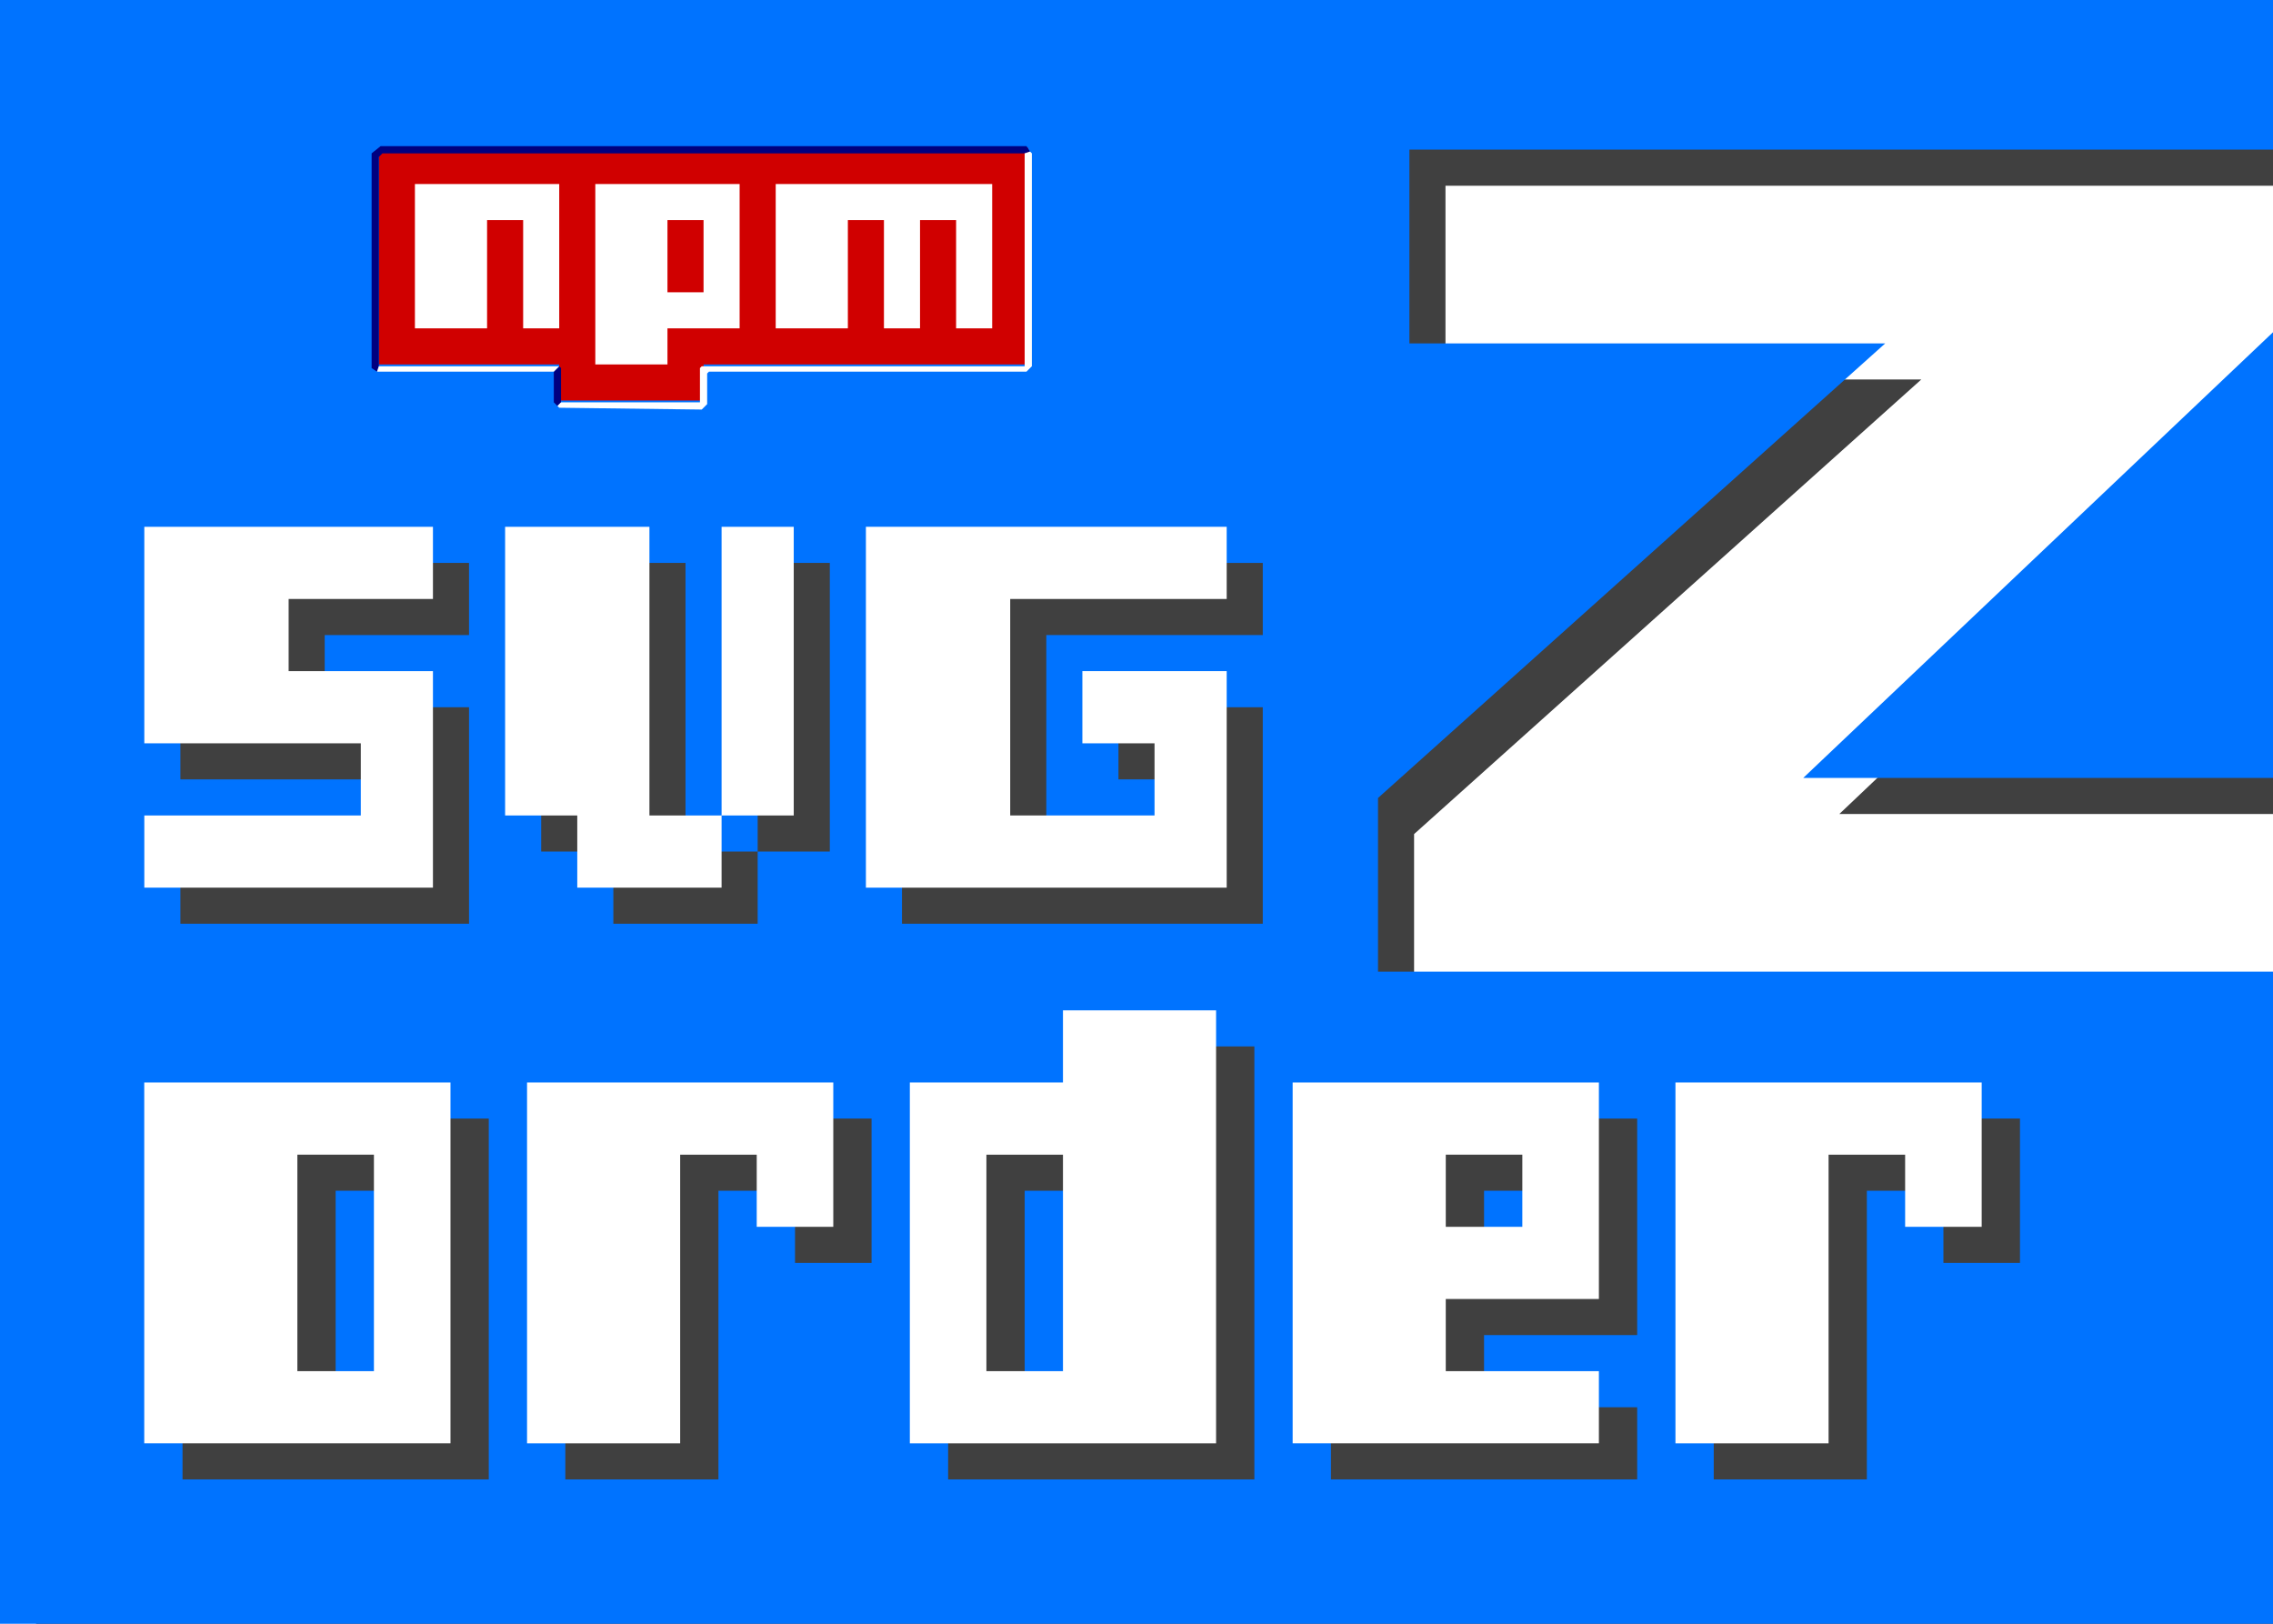 <?xml version="1.0" encoding="UTF-8" standalone="no"?>
<!-- Created with Inkscape (http://www.inkscape.org/) -->

<svg
   xmlns:dc="http://purl.org/dc/elements/1.1/"
   xmlns:cc="http://creativecommons.org/ns#"
   xmlns:rdf="http://www.w3.org/1999/02/22-rdf-syntax-ns#"
   xmlns:svg="http://www.w3.org/2000/svg"
   xmlns="http://www.w3.org/2000/svg"
   xmlns:sodipodi="http://sodipodi.sourceforge.net/DTD/sodipodi-0.dtd"
   xmlns:inkscape="http://www.inkscape.org/namespaces/inkscape"
   width="1260"
   height="900"
   id="svg2"
   version="1.1"
   inkscape:version="0.48.1 "
   sodipodi:docname="svg-z-order.svg"
   inkscape:export-xdpi="90"
   inkscape:export-ydpi="90">
  <defs
     id="defs4" />
  <sodipodi:namedview
     id="base"
     pagecolor="#ffffff"
     bordercolor="#666666"
     borderopacity="1.0"
     inkscape:pageopacity="0.0"
     inkscape:pageshadow="2"
     inkscape:zoom="0.49497474"
     inkscape:cx="333.04223"
     inkscape:cy="648.39659"
     inkscape:document-units="px"
     inkscape:current-layer="layer1"
     showgrid="true"
     inkscape:window-width="1600"
     inkscape:window-height="837"
     inkscape:window-x="-8"
     inkscape:window-y="-8"
     inkscape:window-maximized="1">
    <inkscape:grid
       type="xygrid"
       id="grid2985"
       empspacing="5"
       visible="true"
       enabled="true"
       snapvisiblegridlinesonly="true" />
  </sodipodi:namedview>
  <g
     inkscape:label="レイヤー 1"
     inkscape:groupmode="layer"
     id="layer1"
     transform="translate(0,-152.362)">
    <rect
       style="color:#000000;fill:#ffffff;fill-opacity:1;fill-rule:nonzero;stroke:none;stroke-width:1;marker:none;visibility:visible;display:inline;overflow:visible;enable-background:accumulate"
       id="rect4272"
       width="1960"
       height="1200"
       x="-200"
       y="-180"
       transform="translate(0,152.362)" />
    <path
       inkscape:connector-curvature="0"
       style="color:#000000;fill:#404040;fill-opacity:1;fill-rule:nonzero;stroke:none;stroke-width:1;marker:none;visibility:visible;display:inline;overflow:visible;enable-background:accumulate"
       d="m 20,172.362 0,900 1260,0 0,-361.438 -496.125,0 0,-96.25 281.156,-251.969 -263.75,0 0,-107.406 478.719,0 0,-82.938 -1260,0 z m 1260,184.156 -260.406,247.031 260.406,0 0,-247.031 z"
       id="rect4074-3" />
    <path
       style="color:#000000;fill:#0073ff;fill-opacity:1;fill-rule:nonzero;stroke:none;stroke-width:1;marker:none;visibility:visible;display:inline;overflow:visible;enable-background:accumulate"
       d="M 0 0 L 0 900 L 1260 900 L 1260 538.562 L 763.875 538.562 L 763.875 442.312 L 1045.031 190.344 L 781.281 190.344 L 781.281 82.938 L 1260 82.938 L 1260 0 L 0 0 z M 1260 184.156 L 999.594 431.188 L 1260 431.188 L 1260 184.156 z "
       transform="translate(0,152.362)"
       id="rect4074" />
    <g
       id="g4148"
       transform="translate(-80,112)">
      <g
         style="fill:#404040;fill-opacity:1"
         id="g3965-6"
         transform="translate(140,-20)">
        <path
           style="fill:#404040;fill-opacity:1;stroke:none"
           d="m 200,372.362 -160,0 0,120 120,0 0,40 -120,0 0,40 160,0 0,-120 -80,0 0,-40 80,0 z"
           id="path3788-6"
           inkscape:connector-curvature="0"
           sodipodi:nodetypes="ccccccccccccc" />
        <path
           style="fill:#404040;fill-opacity:1;stroke:none"
           d="m 240,372.362 0,160 40,0 0,40 80,0 0,-40 40,0 0,-160 -40,0 0,160 -40,0 0,-160 z"
           id="path3790-5"
           inkscape:connector-curvature="0"
           sodipodi:nodetypes="ccccccccccccc" />
        <path
           style="fill:#404040;fill-opacity:1;stroke:none"
           d="m 640,372.362 -200,0 0,200 200,0 0,-120 -80,0 0,40 40,0 0,40 -80,0 0,-120 120,0 z"
           id="path3792-8"
           inkscape:connector-curvature="0"
           sodipodi:nodetypes="ccccccccccccc" />
      </g>
      <g
         style="fill:#ffffff;fill-opacity:1"
         transform="translate(120,-40)"
         id="g3965">
        <path
           style="fill:#ffffff;fill-opacity:1;stroke:none"
           d="m 200,372.362 -160,0 0,120 120,0 0,40 -120,0 0,40 160,0 0,-120 -80,0 0,-40 80,0 z"
           id="path3788"
           inkscape:connector-curvature="0"
           sodipodi:nodetypes="ccccccccccccc" />
        <path
           style="fill:#ffffff;fill-opacity:1;stroke:none"
           d="m 240,372.362 0,160 40,0 0,40 80,0 0,-40 40,0 0,-160 -40,0 0,160 -40,0 0,-160 z"
           id="path3790"
           inkscape:connector-curvature="0"
           sodipodi:nodetypes="ccccccccccccc" />
        <path
           style="fill:#ffffff;fill-opacity:1;stroke:none"
           d="m 640,372.362 -200,0 0,200 200,0 0,-120 -80,0 0,40 40,0 0,40 -80,0 0,-120 120,0 z"
           id="path3792"
           inkscape:connector-curvature="0"
           sodipodi:nodetypes="ccccccccccccc" />
      </g>
    </g>
    <g
       id="g4158"
       transform="matrix(1.061,0,0,1,-111.02,20)">
      <g
         transform="translate(-60,-60)"
         style="fill:#404040;fill-opacity:1"
         id="g3970-2">
        <path
           style="fill:#404040;fill-opacity:1;stroke:none"
           d="m 740,772.362 0,40 -80,0 0,200 160,0 0,-240 -80,0 z m -40,80 40,0 0,120 -40,0 0,-120 z"
           id="path3907-5"
           inkscape:connector-curvature="0" />
        <path
           style="fill:#404040;fill-opacity:1;stroke:none"
           d="m 460,812.362 0,200 80,0 0,-160 40,0 0,40 40,0 0,-80 z"
           id="path3911-4"
           inkscape:connector-curvature="0" />
        <path
           style="fill:#404040;fill-opacity:1;stroke:none"
           d="m 260,812.362 0,200 160,0 0,-200 -160,0 z m 80,40 40,0 0,120 -40,0 0,-120 z"
           id="path3913-4"
           inkscape:connector-curvature="0" />
        <path
           style="fill:#404040;fill-opacity:1;stroke:none"
           d="m 860,812.362 0,200 160,0 0,-40 -80,0 0,-40 80,0 0,-120 -160,0 z m 80,40 40,0 0,40 -40,0 0,-40 z"
           id="path3940-1"
           inkscape:connector-curvature="0" />
        <path
           style="fill:#404040;fill-opacity:1;stroke:none"
           d="m 1060,812.362 0,200 80,0 0,-160 40,0 0,40 40,0 0,-80 z"
           id="path3911-7-6"
           inkscape:connector-curvature="0" />
      </g>
      <g
         style="fill:#ffffff;fill-opacity:1"
         transform="translate(-80,-80)"
         id="g3970">
        <path
           style="fill:#ffffff;fill-opacity:1;stroke:none"
           d="m 740,772.362 0,40 -80,0 0,200 160,0 0,-240 -80,0 z m -40,80 40,0 0,120 -40,0 0,-120 z"
           id="path3907"
           inkscape:connector-curvature="0" />
        <path
           style="fill:#ffffff;fill-opacity:1;stroke:none"
           d="m 460,812.362 0,200 80,0 0,-160 40,0 0,40 40,0 0,-80 z"
           id="path3911"
           inkscape:connector-curvature="0" />
        <path
           style="fill:#ffffff;fill-opacity:1;stroke:none"
           d="m 260,812.362 0,200 160,0 0,-200 -160,0 z m 80,40 40,0 0,120 -40,0 0,-120 z"
           id="path3913"
           inkscape:connector-curvature="0" />
        <path
           style="fill:#ffffff;fill-opacity:1;stroke:none"
           d="m 860,812.362 0,200 160,0 0,-40 -80,0 0,-40 80,0 0,-120 -160,0 z m 80,40 40,0 0,40 -40,0 0,-40 z"
           id="path3940"
           inkscape:connector-curvature="0" />
        <path
           style="fill:#ffffff;fill-opacity:1;stroke:none"
           d="m 1060,812.362 0,200 80,0 0,-160 40,0 0,40 40,0 0,-80 z"
           id="path3911-7"
           inkscape:connector-curvature="0" />
      </g>
    </g>
    <g
       id="g4466"
       transform="translate(-26,0)">
      <g
         transform="translate(96,-178)"
         id="g3782">
        <path
           style="fill:#d00000;fill-opacity:1;stroke:none"
           d="m 140,260 0,120 100,0 0,20 80,0 0,-20 180,0 0,-120 z"
           id="path3780"
           inkscape:connector-curvature="0"
           transform="translate(0,152.362)" />
        <path
           style="fill:#ffffff;fill-opacity:1;stroke:none"
           d="m 160,280 0,80 40,0 0,-60 20,0 0,60 20,0 0,-80 z"
           id="path3003"
           inkscape:connector-curvature="0"
           transform="translate(0,152.362)"
           sodipodi:nodetypes="ccccccccc" />
        <path
           inkscape:connector-curvature="0"
           style="fill:#ffffff;fill-opacity:1;stroke:none"
           d="m 260,280 0,100 40,0 0,-20 40,0 0,-80 -80,0 z m 40,20 20,0 0,40 -20,0 0,-40 z"
           transform="translate(0,152.362)"
           id="path3005" />
        <path
           style="fill:#ffffff;fill-opacity:1;stroke:none"
           d="m 360,280 0,80 40,0 0,-60 20,0 0,60 20,0 0,-60 20,0 0,60 20,0 0,-80 z"
           id="path3007"
           inkscape:connector-curvature="0"
           transform="translate(0,152.362)"
           sodipodi:nodetypes="ccccccccccccc" />
      </g>
      <g
         id="g4430">
        <path
           style="fill:#000080;fill-opacity:1;stroke:none"
           d="m 232,237.362 5,-4 358,0 2,3 -3,1 -356,0 -2,2 0,116 -1,3 -3,-2 z"
           id="path4363"
           inkscape:connector-curvature="0"
           sodipodi:nodetypes="ccccccccccc" />
        <path
           style="fill:#000080;fill-opacity:1;stroke:none"
           d="m 335,356.362 1,-1 1,1 0,19 -2,2 -2,-2 0,-17 z"
           id="path4365"
           inkscape:connector-curvature="0"
           sodipodi:nodetypes="cccccccc" />
        <path
           style="fill:#ffffff;fill-opacity:1;stroke:none"
           d="m 235,358.362 98,0 3,-3 -1,0 -99,0 z"
           id="path4367"
           inkscape:connector-curvature="0"
           sodipodi:nodetypes="cccccc" />
        <path
           style="fill:#ffffff;fill-opacity:1;stroke:none"
           d="m 337,375.362 77,0 0,-19 1,-1 179,0 0,-1 0,-117 3,-1 1,1 0,118 -3,3 -176,0 -1,1 0,17 -3,3 -79,-1 -1,-1 z"
           id="path4369"
           inkscape:connector-curvature="0"
           sodipodi:nodetypes="cccccccccccccccccc" />
      </g>
    </g>
  </g>
</svg>
